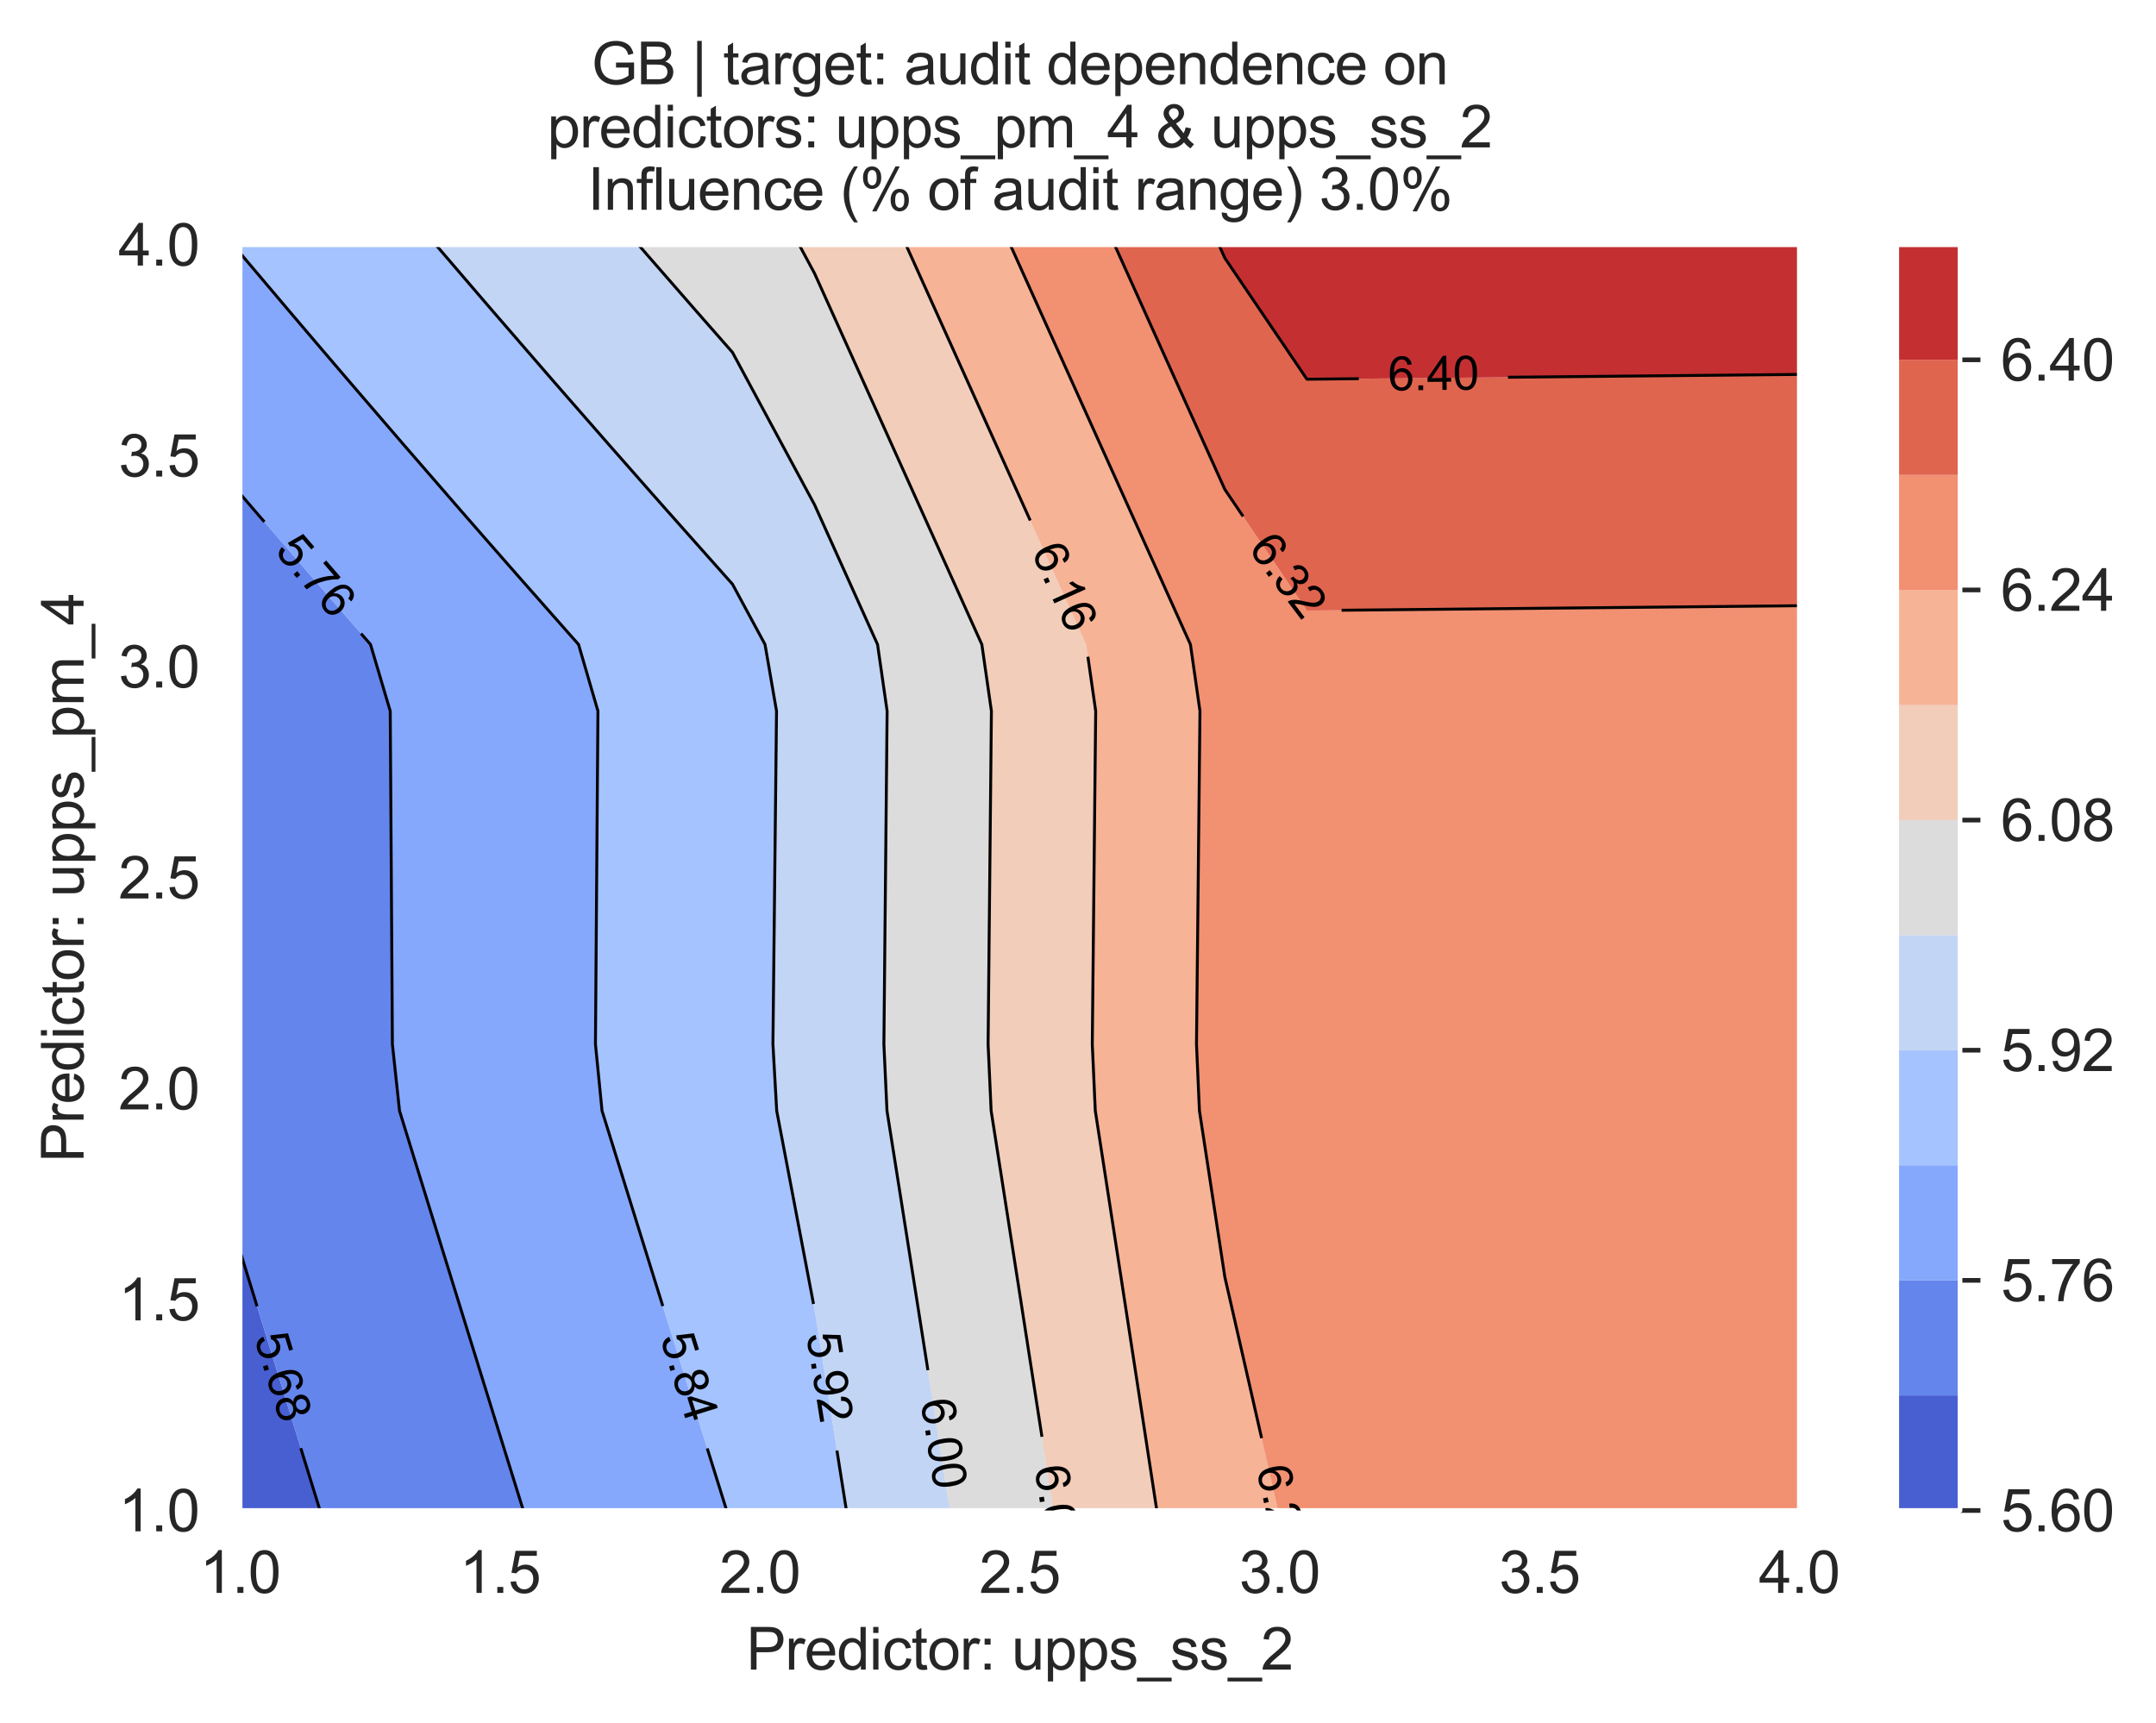 <?xml version="1.0" encoding="utf-8" standalone="no"?>
<!DOCTYPE svg PUBLIC "-//W3C//DTD SVG 1.1//EN"
  "http://www.w3.org/Graphics/SVG/1.1/DTD/svg11.dtd">
<svg xmlns:xlink="http://www.w3.org/1999/xlink" width="370.358pt" height="296.003pt" viewBox="0 0 370.358 296.003" xmlns="http://www.w3.org/2000/svg" version="1.1">
 <defs>
  <style type="text/css">*{stroke-linejoin: round; stroke-linecap: butt}</style>
 </defs>
 <g id="figure_1">
  <g id="patch_1">
   <path d="M 0 296.003 
L 370.358 296.003 
L 370.358 0 
L 0 0 
z
" style="fill: #ffffff"/>
  </g>
  <g id="axes_1">
   <g id="patch_2">
    <path d="M 41.245 259.483 
L 309.085 259.483 
L 309.085 42.043 
L 41.245 42.043 
z
" style="fill: #eaeaf2"/>
   </g>
   <g id="matplotlib.axis_1">
    <g id="xtick_1">
     <g id="line2d_1">
      <path d="M 41.245 259.483 
L 41.245 42.043 
" clip-path="url(#pdb16ff7e0a)" style="fill: none; stroke: #ffffff; stroke-width: 0.8; stroke-linecap: round"/>
     </g>
     <g id="text_1">
      <!-- 1.0 -->
      <g style="fill: #262626" transform="translate(34.295 273.641)scale(0.1 -0.1)">
       <defs>
        <path id="ArialMT-31" d="M 2384 0 
L 1822 0 
L 1822 3584 
Q 1619 3391 1289 3197 
Q 959 3003 697 2906 
L 697 3450 
Q 1169 3672 1522 3987 
Q 1875 4303 2022 4600 
L 2384 4600 
L 2384 0 
z
" transform="scale(0.016)"/>
        <path id="ArialMT-2e" d="M 581 0 
L 581 641 
L 1222 641 
L 1222 0 
L 581 0 
z
" transform="scale(0.016)"/>
        <path id="ArialMT-30" d="M 266 2259 
Q 266 3072 433 3567 
Q 600 4063 929 4331 
Q 1259 4600 1759 4600 
Q 2128 4600 2406 4451 
Q 2684 4303 2865 4023 
Q 3047 3744 3150 3342 
Q 3253 2941 3253 2259 
Q 3253 1453 3087 958 
Q 2922 463 2592 192 
Q 2263 -78 1759 -78 
Q 1097 -78 719 397 
Q 266 969 266 2259 
z
M 844 2259 
Q 844 1131 1108 757 
Q 1372 384 1759 384 
Q 2147 384 2411 759 
Q 2675 1134 2675 2259 
Q 2675 3391 2411 3762 
Q 2147 4134 1753 4134 
Q 1366 4134 1134 3806 
Q 844 3388 844 2259 
z
" transform="scale(0.016)"/>
       </defs>
       <use xlink:href="#ArialMT-31"/>
       <use xlink:href="#ArialMT-2e" x="55.615"/>
       <use xlink:href="#ArialMT-30" x="83.398"/>
      </g>
     </g>
    </g>
    <g id="xtick_2">
     <g id="line2d_2">
      <path d="M 85.885 259.483 
L 85.885 42.043 
" clip-path="url(#pdb16ff7e0a)" style="fill: none; stroke: #ffffff; stroke-width: 0.8; stroke-linecap: round"/>
     </g>
     <g id="text_2">
      <!-- 1.5 -->
      <g style="fill: #262626" transform="translate(78.935 273.641)scale(0.1 -0.1)">
       <defs>
        <path id="ArialMT-35" d="M 266 1200 
L 856 1250 
Q 922 819 1161 601 
Q 1400 384 1738 384 
Q 2144 384 2425 690 
Q 2706 997 2706 1503 
Q 2706 1984 2436 2262 
Q 2166 2541 1728 2541 
Q 1456 2541 1237 2417 
Q 1019 2294 894 2097 
L 366 2166 
L 809 4519 
L 3088 4519 
L 3088 3981 
L 1259 3981 
L 1013 2750 
Q 1425 3038 1878 3038 
Q 2478 3038 2890 2622 
Q 3303 2206 3303 1553 
Q 3303 931 2941 478 
Q 2500 -78 1738 -78 
Q 1113 -78 717 272 
Q 322 622 266 1200 
z
" transform="scale(0.016)"/>
       </defs>
       <use xlink:href="#ArialMT-31"/>
       <use xlink:href="#ArialMT-2e" x="55.615"/>
       <use xlink:href="#ArialMT-35" x="83.398"/>
      </g>
     </g>
    </g>
    <g id="xtick_3">
     <g id="line2d_3">
      <path d="M 130.525 259.483 
L 130.525 42.043 
" clip-path="url(#pdb16ff7e0a)" style="fill: none; stroke: #ffffff; stroke-width: 0.8; stroke-linecap: round"/>
     </g>
     <g id="text_3">
      <!-- 2.0 -->
      <g style="fill: #262626" transform="translate(123.575 273.641)scale(0.1 -0.1)">
       <defs>
        <path id="ArialMT-32" d="M 3222 541 
L 3222 0 
L 194 0 
Q 188 203 259 391 
Q 375 700 629 1000 
Q 884 1300 1366 1694 
Q 2113 2306 2375 2664 
Q 2638 3022 2638 3341 
Q 2638 3675 2398 3904 
Q 2159 4134 1775 4134 
Q 1369 4134 1125 3890 
Q 881 3647 878 3216 
L 300 3275 
Q 359 3922 746 4261 
Q 1134 4600 1788 4600 
Q 2447 4600 2831 4234 
Q 3216 3869 3216 3328 
Q 3216 3053 3103 2787 
Q 2991 2522 2730 2228 
Q 2469 1934 1863 1422 
Q 1356 997 1212 845 
Q 1069 694 975 541 
L 3222 541 
z
" transform="scale(0.016)"/>
       </defs>
       <use xlink:href="#ArialMT-32"/>
       <use xlink:href="#ArialMT-2e" x="55.615"/>
       <use xlink:href="#ArialMT-30" x="83.398"/>
      </g>
     </g>
    </g>
    <g id="xtick_4">
     <g id="line2d_4">
      <path d="M 175.165 259.483 
L 175.165 42.043 
" clip-path="url(#pdb16ff7e0a)" style="fill: none; stroke: #ffffff; stroke-width: 0.8; stroke-linecap: round"/>
     </g>
     <g id="text_4">
      <!-- 2.5 -->
      <g style="fill: #262626" transform="translate(168.215 273.641)scale(0.1 -0.1)">
       <use xlink:href="#ArialMT-32"/>
       <use xlink:href="#ArialMT-2e" x="55.615"/>
       <use xlink:href="#ArialMT-35" x="83.398"/>
      </g>
     </g>
    </g>
    <g id="xtick_5">
     <g id="line2d_5">
      <path d="M 219.805 259.483 
L 219.805 42.043 
" clip-path="url(#pdb16ff7e0a)" style="fill: none; stroke: #ffffff; stroke-width: 0.8; stroke-linecap: round"/>
     </g>
     <g id="text_5">
      <!-- 3.0 -->
      <g style="fill: #262626" transform="translate(212.855 273.641)scale(0.1 -0.1)">
       <defs>
        <path id="ArialMT-33" d="M 269 1209 
L 831 1284 
Q 928 806 1161 595 
Q 1394 384 1728 384 
Q 2125 384 2398 659 
Q 2672 934 2672 1341 
Q 2672 1728 2419 1979 
Q 2166 2231 1775 2231 
Q 1616 2231 1378 2169 
L 1441 2663 
Q 1497 2656 1531 2656 
Q 1891 2656 2178 2843 
Q 2466 3031 2466 3422 
Q 2466 3731 2256 3934 
Q 2047 4138 1716 4138 
Q 1388 4138 1169 3931 
Q 950 3725 888 3313 
L 325 3413 
Q 428 3978 793 4289 
Q 1159 4600 1703 4600 
Q 2078 4600 2393 4439 
Q 2709 4278 2876 4000 
Q 3044 3722 3044 3409 
Q 3044 3113 2884 2869 
Q 2725 2625 2413 2481 
Q 2819 2388 3044 2092 
Q 3269 1797 3269 1353 
Q 3269 753 2831 336 
Q 2394 -81 1725 -81 
Q 1122 -81 723 278 
Q 325 638 269 1209 
z
" transform="scale(0.016)"/>
       </defs>
       <use xlink:href="#ArialMT-33"/>
       <use xlink:href="#ArialMT-2e" x="55.615"/>
       <use xlink:href="#ArialMT-30" x="83.398"/>
      </g>
     </g>
    </g>
    <g id="xtick_6">
     <g id="line2d_6">
      <path d="M 264.445 259.483 
L 264.445 42.043 
" clip-path="url(#pdb16ff7e0a)" style="fill: none; stroke: #ffffff; stroke-width: 0.8; stroke-linecap: round"/>
     </g>
     <g id="text_6">
      <!-- 3.5 -->
      <g style="fill: #262626" transform="translate(257.495 273.641)scale(0.1 -0.1)">
       <use xlink:href="#ArialMT-33"/>
       <use xlink:href="#ArialMT-2e" x="55.615"/>
       <use xlink:href="#ArialMT-35" x="83.398"/>
      </g>
     </g>
    </g>
    <g id="xtick_7">
     <g id="line2d_7">
      <path d="M 309.085 259.483 
L 309.085 42.043 
" clip-path="url(#pdb16ff7e0a)" style="fill: none; stroke: #ffffff; stroke-width: 0.8; stroke-linecap: round"/>
     </g>
     <g id="text_7">
      <!-- 4.0 -->
      <g style="fill: #262626" transform="translate(302.135 273.641)scale(0.1 -0.1)">
       <defs>
        <path id="ArialMT-34" d="M 2069 0 
L 2069 1097 
L 81 1097 
L 81 1613 
L 2172 4581 
L 2631 4581 
L 2631 1613 
L 3250 1613 
L 3250 1097 
L 2631 1097 
L 2631 0 
L 2069 0 
z
M 2069 1613 
L 2069 3678 
L 634 1613 
L 2069 1613 
z
" transform="scale(0.016)"/>
       </defs>
       <use xlink:href="#ArialMT-34"/>
       <use xlink:href="#ArialMT-2e" x="55.615"/>
       <use xlink:href="#ArialMT-30" x="83.398"/>
      </g>
     </g>
    </g>
    <g id="text_8">
     <!-- Predictor: upps_ss_2 -->
     <g style="fill: #262626" transform="translate(128.198 286.816)scale(0.1 -0.1)">
      <defs>
       <path id="ArialMT-50" d="M 494 0 
L 494 4581 
L 2222 4581 
Q 2678 4581 2919 4538 
Q 3256 4481 3484 4323 
Q 3713 4166 3852 3881 
Q 3991 3597 3991 3256 
Q 3991 2672 3619 2267 
Q 3247 1863 2275 1863 
L 1100 1863 
L 1100 0 
L 494 0 
z
M 1100 2403 
L 2284 2403 
Q 2872 2403 3119 2622 
Q 3366 2841 3366 3238 
Q 3366 3525 3220 3729 
Q 3075 3934 2838 4000 
Q 2684 4041 2272 4041 
L 1100 4041 
L 1100 2403 
z
" transform="scale(0.016)"/>
       <path id="ArialMT-72" d="M 416 0 
L 416 3319 
L 922 3319 
L 922 2816 
Q 1116 3169 1280 3281 
Q 1444 3394 1641 3394 
Q 1925 3394 2219 3213 
L 2025 2691 
Q 1819 2813 1613 2813 
Q 1428 2813 1281 2702 
Q 1134 2591 1072 2394 
Q 978 2094 978 1738 
L 978 0 
L 416 0 
z
" transform="scale(0.016)"/>
       <path id="ArialMT-65" d="M 2694 1069 
L 3275 997 
Q 3138 488 2766 206 
Q 2394 -75 1816 -75 
Q 1088 -75 661 373 
Q 234 822 234 1631 
Q 234 2469 665 2931 
Q 1097 3394 1784 3394 
Q 2450 3394 2872 2941 
Q 3294 2488 3294 1666 
Q 3294 1616 3291 1516 
L 816 1516 
Q 847 969 1125 678 
Q 1403 388 1819 388 
Q 2128 388 2347 550 
Q 2566 713 2694 1069 
z
M 847 1978 
L 2700 1978 
Q 2663 2397 2488 2606 
Q 2219 2931 1791 2931 
Q 1403 2931 1139 2672 
Q 875 2413 847 1978 
z
" transform="scale(0.016)"/>
       <path id="ArialMT-64" d="M 2575 0 
L 2575 419 
Q 2259 -75 1647 -75 
Q 1250 -75 917 144 
Q 584 363 401 755 
Q 219 1147 219 1656 
Q 219 2153 384 2558 
Q 550 2963 881 3178 
Q 1213 3394 1622 3394 
Q 1922 3394 2156 3267 
Q 2391 3141 2538 2938 
L 2538 4581 
L 3097 4581 
L 3097 0 
L 2575 0 
z
M 797 1656 
Q 797 1019 1065 703 
Q 1334 388 1700 388 
Q 2069 388 2326 689 
Q 2584 991 2584 1609 
Q 2584 2291 2321 2609 
Q 2059 2928 1675 2928 
Q 1300 2928 1048 2622 
Q 797 2316 797 1656 
z
" transform="scale(0.016)"/>
       <path id="ArialMT-69" d="M 425 3934 
L 425 4581 
L 988 4581 
L 988 3934 
L 425 3934 
z
M 425 0 
L 425 3319 
L 988 3319 
L 988 0 
L 425 0 
z
" transform="scale(0.016)"/>
       <path id="ArialMT-63" d="M 2588 1216 
L 3141 1144 
Q 3050 572 2676 248 
Q 2303 -75 1759 -75 
Q 1078 -75 664 370 
Q 250 816 250 1647 
Q 250 2184 428 2587 
Q 606 2991 970 3192 
Q 1334 3394 1763 3394 
Q 2303 3394 2647 3120 
Q 2991 2847 3088 2344 
L 2541 2259 
Q 2463 2594 2264 2762 
Q 2066 2931 1784 2931 
Q 1359 2931 1093 2626 
Q 828 2322 828 1663 
Q 828 994 1084 691 
Q 1341 388 1753 388 
Q 2084 388 2306 591 
Q 2528 794 2588 1216 
z
" transform="scale(0.016)"/>
       <path id="ArialMT-74" d="M 1650 503 
L 1731 6 
Q 1494 -44 1306 -44 
Q 1000 -44 831 53 
Q 663 150 594 308 
Q 525 466 525 972 
L 525 2881 
L 113 2881 
L 113 3319 
L 525 3319 
L 525 4141 
L 1084 4478 
L 1084 3319 
L 1650 3319 
L 1650 2881 
L 1084 2881 
L 1084 941 
Q 1084 700 1114 631 
Q 1144 563 1211 522 
Q 1278 481 1403 481 
Q 1497 481 1650 503 
z
" transform="scale(0.016)"/>
       <path id="ArialMT-6f" d="M 213 1659 
Q 213 2581 725 3025 
Q 1153 3394 1769 3394 
Q 2453 3394 2887 2945 
Q 3322 2497 3322 1706 
Q 3322 1066 3130 698 
Q 2938 331 2570 128 
Q 2203 -75 1769 -75 
Q 1072 -75 642 372 
Q 213 819 213 1659 
z
M 791 1659 
Q 791 1022 1069 705 
Q 1347 388 1769 388 
Q 2188 388 2466 706 
Q 2744 1025 2744 1678 
Q 2744 2294 2464 2611 
Q 2184 2928 1769 2928 
Q 1347 2928 1069 2612 
Q 791 2297 791 1659 
z
" transform="scale(0.016)"/>
       <path id="ArialMT-3a" d="M 578 2678 
L 578 3319 
L 1219 3319 
L 1219 2678 
L 578 2678 
z
M 578 0 
L 578 641 
L 1219 641 
L 1219 0 
L 578 0 
z
" transform="scale(0.016)"/>
       <path id="ArialMT-20" transform="scale(0.016)"/>
       <path id="ArialMT-75" d="M 2597 0 
L 2597 488 
Q 2209 -75 1544 -75 
Q 1250 -75 995 37 
Q 741 150 617 320 
Q 494 491 444 738 
Q 409 903 409 1263 
L 409 3319 
L 972 3319 
L 972 1478 
Q 972 1038 1006 884 
Q 1059 663 1231 536 
Q 1403 409 1656 409 
Q 1909 409 2131 539 
Q 2353 669 2445 892 
Q 2538 1116 2538 1541 
L 2538 3319 
L 3100 3319 
L 3100 0 
L 2597 0 
z
" transform="scale(0.016)"/>
       <path id="ArialMT-70" d="M 422 -1272 
L 422 3319 
L 934 3319 
L 934 2888 
Q 1116 3141 1344 3267 
Q 1572 3394 1897 3394 
Q 2322 3394 2647 3175 
Q 2972 2956 3137 2557 
Q 3303 2159 3303 1684 
Q 3303 1175 3120 767 
Q 2938 359 2589 142 
Q 2241 -75 1856 -75 
Q 1575 -75 1351 44 
Q 1128 163 984 344 
L 984 -1272 
L 422 -1272 
z
M 931 1641 
Q 931 1000 1190 694 
Q 1450 388 1819 388 
Q 2194 388 2461 705 
Q 2728 1022 2728 1688 
Q 2728 2322 2467 2637 
Q 2206 2953 1844 2953 
Q 1484 2953 1207 2617 
Q 931 2281 931 1641 
z
" transform="scale(0.016)"/>
       <path id="ArialMT-73" d="M 197 991 
L 753 1078 
Q 800 744 1014 566 
Q 1228 388 1613 388 
Q 2000 388 2187 545 
Q 2375 703 2375 916 
Q 2375 1106 2209 1216 
Q 2094 1291 1634 1406 
Q 1016 1563 777 1677 
Q 538 1791 414 1992 
Q 291 2194 291 2438 
Q 291 2659 392 2848 
Q 494 3038 669 3163 
Q 800 3259 1026 3326 
Q 1253 3394 1513 3394 
Q 1903 3394 2198 3281 
Q 2494 3169 2634 2976 
Q 2775 2784 2828 2463 
L 2278 2388 
Q 2241 2644 2061 2787 
Q 1881 2931 1553 2931 
Q 1166 2931 1000 2803 
Q 834 2675 834 2503 
Q 834 2394 903 2306 
Q 972 2216 1119 2156 
Q 1203 2125 1616 2013 
Q 2213 1853 2448 1751 
Q 2684 1650 2818 1456 
Q 2953 1263 2953 975 
Q 2953 694 2789 445 
Q 2625 197 2315 61 
Q 2006 -75 1616 -75 
Q 969 -75 630 194 
Q 291 463 197 991 
z
" transform="scale(0.016)"/>
       <path id="ArialMT-5f" d="M -97 -1272 
L -97 -866 
L 3631 -866 
L 3631 -1272 
L -97 -1272 
z
" transform="scale(0.016)"/>
      </defs>
      <use xlink:href="#ArialMT-50"/>
      <use xlink:href="#ArialMT-72" x="66.699"/>
      <use xlink:href="#ArialMT-65" x="100"/>
      <use xlink:href="#ArialMT-64" x="155.615"/>
      <use xlink:href="#ArialMT-69" x="211.23"/>
      <use xlink:href="#ArialMT-63" x="233.447"/>
      <use xlink:href="#ArialMT-74" x="283.447"/>
      <use xlink:href="#ArialMT-6f" x="311.23"/>
      <use xlink:href="#ArialMT-72" x="366.846"/>
      <use xlink:href="#ArialMT-3a" x="400.146"/>
      <use xlink:href="#ArialMT-20" x="427.93"/>
      <use xlink:href="#ArialMT-75" x="455.713"/>
      <use xlink:href="#ArialMT-70" x="511.328"/>
      <use xlink:href="#ArialMT-70" x="566.943"/>
      <use xlink:href="#ArialMT-73" x="622.559"/>
      <use xlink:href="#ArialMT-5f" x="672.559"/>
      <use xlink:href="#ArialMT-73" x="728.174"/>
      <use xlink:href="#ArialMT-73" x="778.174"/>
      <use xlink:href="#ArialMT-5f" x="828.174"/>
      <use xlink:href="#ArialMT-32" x="883.789"/>
     </g>
    </g>
   </g>
   <g id="matplotlib.axis_2">
    <g id="ytick_1">
     <g id="line2d_8">
      <path d="M 41.245 259.483 
L 309.085 259.483 
" clip-path="url(#pdb16ff7e0a)" style="fill: none; stroke: #ffffff; stroke-width: 0.8; stroke-linecap: round"/>
     </g>
     <g id="text_9">
      <!-- 1.0 -->
      <g style="fill: #262626" transform="translate(20.345 263.062)scale(0.1 -0.1)">
       <use xlink:href="#ArialMT-31"/>
       <use xlink:href="#ArialMT-2e" x="55.615"/>
       <use xlink:href="#ArialMT-30" x="83.398"/>
      </g>
     </g>
    </g>
    <g id="ytick_2">
     <g id="line2d_9">
      <path d="M 41.245 223.243 
L 309.085 223.243 
" clip-path="url(#pdb16ff7e0a)" style="fill: none; stroke: #ffffff; stroke-width: 0.8; stroke-linecap: round"/>
     </g>
     <g id="text_10">
      <!-- 1.5 -->
      <g style="fill: #262626" transform="translate(20.345 226.822)scale(0.1 -0.1)">
       <use xlink:href="#ArialMT-31"/>
       <use xlink:href="#ArialMT-2e" x="55.615"/>
       <use xlink:href="#ArialMT-35" x="83.398"/>
      </g>
     </g>
    </g>
    <g id="ytick_3">
     <g id="line2d_10">
      <path d="M 41.245 187.003 
L 309.085 187.003 
" clip-path="url(#pdb16ff7e0a)" style="fill: none; stroke: #ffffff; stroke-width: 0.8; stroke-linecap: round"/>
     </g>
     <g id="text_11">
      <!-- 2.0 -->
      <g style="fill: #262626" transform="translate(20.345 190.582)scale(0.1 -0.1)">
       <use xlink:href="#ArialMT-32"/>
       <use xlink:href="#ArialMT-2e" x="55.615"/>
       <use xlink:href="#ArialMT-30" x="83.398"/>
      </g>
     </g>
    </g>
    <g id="ytick_4">
     <g id="line2d_11">
      <path d="M 41.245 150.763 
L 309.085 150.763 
" clip-path="url(#pdb16ff7e0a)" style="fill: none; stroke: #ffffff; stroke-width: 0.8; stroke-linecap: round"/>
     </g>
     <g id="text_12">
      <!-- 2.5 -->
      <g style="fill: #262626" transform="translate(20.345 154.342)scale(0.1 -0.1)">
       <use xlink:href="#ArialMT-32"/>
       <use xlink:href="#ArialMT-2e" x="55.615"/>
       <use xlink:href="#ArialMT-35" x="83.398"/>
      </g>
     </g>
    </g>
    <g id="ytick_5">
     <g id="line2d_12">
      <path d="M 41.245 114.523 
L 309.085 114.523 
" clip-path="url(#pdb16ff7e0a)" style="fill: none; stroke: #ffffff; stroke-width: 0.8; stroke-linecap: round"/>
     </g>
     <g id="text_13">
      <!-- 3.0 -->
      <g style="fill: #262626" transform="translate(20.345 118.102)scale(0.1 -0.1)">
       <use xlink:href="#ArialMT-33"/>
       <use xlink:href="#ArialMT-2e" x="55.615"/>
       <use xlink:href="#ArialMT-30" x="83.398"/>
      </g>
     </g>
    </g>
    <g id="ytick_6">
     <g id="line2d_13">
      <path d="M 41.245 78.283 
L 309.085 78.283 
" clip-path="url(#pdb16ff7e0a)" style="fill: none; stroke: #ffffff; stroke-width: 0.8; stroke-linecap: round"/>
     </g>
     <g id="text_14">
      <!-- 3.5 -->
      <g style="fill: #262626" transform="translate(20.345 81.862)scale(0.1 -0.1)">
       <use xlink:href="#ArialMT-33"/>
       <use xlink:href="#ArialMT-2e" x="55.615"/>
       <use xlink:href="#ArialMT-35" x="83.398"/>
      </g>
     </g>
    </g>
    <g id="ytick_7">
     <g id="line2d_14">
      <path d="M 41.245 42.043 
L 309.085 42.043 
" clip-path="url(#pdb16ff7e0a)" style="fill: none; stroke: #ffffff; stroke-width: 0.8; stroke-linecap: round"/>
     </g>
     <g id="text_15">
      <!-- 4.0 -->
      <g style="fill: #262626" transform="translate(20.345 45.622)scale(0.1 -0.1)">
       <use xlink:href="#ArialMT-34"/>
       <use xlink:href="#ArialMT-2e" x="55.615"/>
       <use xlink:href="#ArialMT-30" x="83.398"/>
      </g>
     </g>
    </g>
    <g id="text_16">
     <!-- Predictor: upps_pm_4 -->
     <g style="fill: #262626" transform="translate(14.358 199.676)rotate(-90)scale(0.1 -0.1)">
      <defs>
       <path id="ArialMT-6d" d="M 422 0 
L 422 3319 
L 925 3319 
L 925 2853 
Q 1081 3097 1340 3245 
Q 1600 3394 1931 3394 
Q 2300 3394 2536 3241 
Q 2772 3088 2869 2813 
Q 3263 3394 3894 3394 
Q 4388 3394 4653 3120 
Q 4919 2847 4919 2278 
L 4919 0 
L 4359 0 
L 4359 2091 
Q 4359 2428 4304 2576 
Q 4250 2725 4106 2815 
Q 3963 2906 3769 2906 
Q 3419 2906 3187 2673 
Q 2956 2441 2956 1928 
L 2956 0 
L 2394 0 
L 2394 2156 
Q 2394 2531 2256 2718 
Q 2119 2906 1806 2906 
Q 1569 2906 1367 2781 
Q 1166 2656 1075 2415 
Q 984 2175 984 1722 
L 984 0 
L 422 0 
z
" transform="scale(0.016)"/>
      </defs>
      <use xlink:href="#ArialMT-50"/>
      <use xlink:href="#ArialMT-72" x="66.699"/>
      <use xlink:href="#ArialMT-65" x="100"/>
      <use xlink:href="#ArialMT-64" x="155.615"/>
      <use xlink:href="#ArialMT-69" x="211.23"/>
      <use xlink:href="#ArialMT-63" x="233.447"/>
      <use xlink:href="#ArialMT-74" x="283.447"/>
      <use xlink:href="#ArialMT-6f" x="311.23"/>
      <use xlink:href="#ArialMT-72" x="366.846"/>
      <use xlink:href="#ArialMT-3a" x="400.146"/>
      <use xlink:href="#ArialMT-20" x="427.93"/>
      <use xlink:href="#ArialMT-75" x="455.713"/>
      <use xlink:href="#ArialMT-70" x="511.328"/>
      <use xlink:href="#ArialMT-70" x="566.943"/>
      <use xlink:href="#ArialMT-73" x="622.559"/>
      <use xlink:href="#ArialMT-5f" x="672.559"/>
      <use xlink:href="#ArialMT-70" x="728.174"/>
      <use xlink:href="#ArialMT-6d" x="783.789"/>
      <use xlink:href="#ArialMT-5f" x="867.09"/>
      <use xlink:href="#ArialMT-34" x="922.705"/>
     </g>
    </g>
   </g>
   <g id="PathCollection_1">
    <path d="M 51.44 248.039 
L 47.911 236.595 
L 44.387 225.15 
L 41.245 214.934 
L 41.245 225.15 
L 41.245 236.595 
L 41.245 248.039 
L 41.245 259.483 
L 54.973 259.483 
z
" clip-path="url(#pdb16ff7e0a)" style="fill: #485fd1"/>
   </g>
   <g id="PathCollection_2">
    <path d="M 55.342 259.483 
L 69.439 259.483 
L 83.536 259.483 
L 89.9 259.483 
L 86.343 248.039 
L 83.536 238.995 
L 82.791 236.595 
L 79.244 225.15 
L 75.701 213.706 
L 72.163 202.262 
L 69.439 193.439 
L 68.63 190.818 
L 67.405 179.374 
L 67.332 167.929 
L 67.259 156.485 
L 67.184 145.041 
L 67.109 133.597 
L 67.034 122.153 
L 63.646 110.708 
L 55.342 101.165 
L 53.696 99.264 
L 43.833 87.82 
L 41.245 84.8 
L 41.245 87.82 
L 41.245 99.264 
L 41.245 110.708 
L 41.245 122.153 
L 41.245 133.597 
L 41.245 145.041 
L 41.245 156.485 
L 41.245 167.929 
L 41.245 179.374 
L 41.245 190.818 
L 41.245 202.262 
L 41.245 213.706 
L 41.245 214.934 
L 44.387 225.15 
L 47.911 236.595 
L 51.44 248.039 
L 54.973 259.483 
z
" clip-path="url(#pdb16ff7e0a)" style="fill: #6485ec"/>
   </g>
   <g id="PathCollection_3">
    <path d="M 97.633 259.483 
L 111.73 259.483 
L 124.827 259.483 
L 121.247 248.039 
L 117.671 236.595 
L 114.101 225.15 
L 111.73 217.543 
L 110.535 213.706 
L 106.973 202.262 
L 103.417 190.818 
L 102.288 179.374 
L 102.372 167.929 
L 102.457 156.485 
L 102.542 145.041 
L 102.628 133.597 
L 102.715 122.153 
L 99.384 110.708 
L 97.633 108.733 
L 89.275 99.264 
L 83.536 92.721 
L 79.256 87.82 
L 69.439 76.509 
L 69.324 76.376 
L 59.479 64.932 
L 55.342 60.092 
L 49.72 53.487 
L 41.245 43.468 
L 41.245 53.487 
L 41.245 64.932 
L 41.245 76.376 
L 41.245 84.8 
L 43.833 87.82 
L 53.696 99.264 
L 55.342 101.165 
L 63.646 110.708 
L 67.034 122.153 
L 67.109 133.597 
L 67.184 145.041 
L 67.259 156.485 
L 67.332 167.929 
L 67.405 179.374 
L 68.63 190.818 
L 69.439 193.439 
L 72.163 202.262 
L 75.701 213.706 
L 79.244 225.15 
L 82.791 236.595 
L 83.536 238.995 
L 86.343 248.039 
L 89.9 259.483 
z
" clip-path="url(#pdb16ff7e0a)" style="fill: #85a8fc"/>
   </g>
   <g id="PathCollection_4">
    <path d="M 125.826 259.483 
L 139.923 259.483 
L 145.399 259.483 
L 143.588 248.039 
L 141.774 236.595 
L 139.955 225.15 
L 139.923 224.952 
L 137.784 213.706 
L 135.605 202.262 
L 133.422 190.818 
L 132.775 179.374 
L 132.898 167.929 
L 133.022 156.485 
L 133.145 145.041 
L 133.269 133.597 
L 133.393 122.153 
L 131.415 110.708 
L 125.826 100.351 
L 124.855 99.264 
L 114.678 87.82 
L 111.73 84.485 
L 104.591 76.376 
L 97.633 68.422 
L 94.592 64.932 
L 84.68 53.487 
L 83.536 52.16 
L 74.854 42.043 
L 69.439 42.043 
L 55.342 42.043 
L 41.245 42.043 
L 41.245 43.468 
L 49.72 53.487 
L 55.342 60.092 
L 59.479 64.932 
L 69.324 76.376 
L 69.439 76.509 
L 79.256 87.82 
L 83.536 92.721 
L 89.275 99.264 
L 97.633 108.733 
L 99.384 110.708 
L 102.715 122.153 
L 102.628 133.597 
L 102.542 145.041 
L 102.457 156.485 
L 102.372 167.929 
L 102.288 179.374 
L 103.417 190.818 
L 106.973 202.262 
L 110.535 213.706 
L 111.73 217.543 
L 114.101 225.15 
L 117.671 236.595 
L 121.247 248.039 
L 124.827 259.483 
z
" clip-path="url(#pdb16ff7e0a)" style="fill: #a5c3fe"/>
   </g>
   <g id="PathCollection_5">
    <path d="M 154.02 259.483 
L 163.173 259.483 
L 161.382 248.039 
L 159.586 236.595 
L 157.787 225.15 
L 155.984 213.706 
L 154.177 202.262 
L 154.02 201.271 
L 152.366 190.818 
L 151.835 179.374 
L 151.946 167.929 
L 152.057 156.485 
L 152.168 145.041 
L 152.279 133.597 
L 152.391 122.153 
L 150.745 110.708 
L 145.586 99.264 
L 140.426 87.82 
L 139.923 86.704 
L 134.353 76.376 
L 128.192 64.932 
L 125.826 60.533 
L 119.64 53.487 
L 111.73 44.422 
L 109.663 42.043 
L 97.633 42.043 
L 83.536 42.043 
L 74.854 42.043 
L 83.536 52.16 
L 84.68 53.487 
L 94.592 64.932 
L 97.633 68.422 
L 104.591 76.376 
L 111.73 84.485 
L 114.678 87.82 
L 124.855 99.264 
L 125.826 100.351 
L 131.415 110.708 
L 133.393 122.153 
L 133.269 133.597 
L 133.145 145.041 
L 133.022 156.485 
L 132.898 167.929 
L 132.775 179.374 
L 133.422 190.818 
L 135.605 202.262 
L 137.784 213.706 
L 139.923 224.952 
L 139.955 225.15 
L 141.774 236.595 
L 143.588 248.039 
L 145.399 259.483 
z
" clip-path="url(#pdb16ff7e0a)" style="fill: #c3d5f4"/>
   </g>
   <g id="PathCollection_6">
    <path d="M 168.117 259.483 
L 180.946 259.483 
L 179.175 248.039 
L 177.399 236.595 
L 175.619 225.15 
L 173.836 213.706 
L 172.048 202.262 
L 170.257 190.818 
L 169.735 179.374 
L 169.848 167.929 
L 169.962 156.485 
L 170.076 145.041 
L 170.19 133.597 
L 170.304 122.153 
L 168.66 110.708 
L 168.117 109.503 
L 163.501 99.264 
L 158.342 87.82 
L 154.02 78.233 
L 153.183 76.376 
L 148.023 64.932 
L 142.864 53.487 
L 139.923 46.966 
L 137.275 42.043 
L 125.826 42.043 
L 111.73 42.043 
L 109.663 42.043 
L 111.73 44.422 
L 119.64 53.487 
L 125.826 60.533 
L 128.192 64.932 
L 134.353 76.376 
L 139.923 86.704 
L 140.426 87.82 
L 145.586 99.264 
L 150.745 110.708 
L 152.391 122.153 
L 152.279 133.597 
L 152.168 145.041 
L 152.057 156.485 
L 151.946 167.929 
L 151.835 179.374 
L 152.366 190.818 
L 154.02 201.271 
L 154.177 202.262 
L 155.984 213.706 
L 157.787 225.15 
L 159.586 236.595 
L 161.382 248.039 
L 163.173 259.483 
z
" clip-path="url(#pdb16ff7e0a)" style="fill: #dddcdc"/>
   </g>
   <g id="PathCollection_7">
    <path d="M 182.214 259.483 
L 196.311 259.483 
L 198.72 259.483 
L 196.968 248.039 
L 196.311 243.754 
L 195.211 236.595 
L 193.451 225.15 
L 191.688 213.706 
L 189.92 202.262 
L 188.148 190.818 
L 187.634 179.374 
L 187.751 167.929 
L 187.867 156.485 
L 187.984 145.041 
L 188.101 133.597 
L 188.218 122.153 
L 186.576 110.708 
L 182.214 101.031 
L 181.417 99.264 
L 176.258 87.82 
L 171.099 76.376 
L 168.117 69.761 
L 165.94 64.932 
L 160.78 53.487 
L 155.621 42.043 
L 154.02 42.043 
L 139.923 42.043 
L 137.275 42.043 
L 139.923 46.966 
L 142.864 53.487 
L 148.023 64.932 
L 153.183 76.376 
L 154.02 78.233 
L 158.342 87.82 
L 163.501 99.264 
L 168.117 109.503 
L 168.66 110.708 
L 170.304 122.153 
L 170.19 133.597 
L 170.076 145.041 
L 169.962 156.485 
L 169.848 167.929 
L 169.735 179.374 
L 170.257 190.818 
L 172.048 202.262 
L 173.836 213.706 
L 175.619 225.15 
L 177.399 236.595 
L 179.175 248.039 
L 180.946 259.483 
z
" clip-path="url(#pdb16ff7e0a)" style="fill: #f1cdba"/>
   </g>
   <g id="PathCollection_8">
    <path d="M 210.407 259.483 
L 219.548 259.483 
L 216.947 248.039 
L 214.339 236.595 
L 211.724 225.15 
L 210.407 219.399 
L 209.539 213.706 
L 207.791 202.262 
L 206.039 190.818 
L 205.534 179.374 
L 205.653 167.929 
L 205.773 156.485 
L 205.892 145.041 
L 206.012 133.597 
L 206.131 122.153 
L 204.491 110.708 
L 199.333 99.264 
L 196.311 92.559 
L 194.174 87.82 
L 189.015 76.376 
L 183.856 64.932 
L 182.214 61.288 
L 178.697 53.487 
L 173.538 42.043 
L 168.117 42.043 
L 155.621 42.043 
L 160.78 53.487 
L 165.94 64.932 
L 168.117 69.761 
L 171.099 76.376 
L 176.258 87.82 
L 181.417 99.264 
L 182.214 101.031 
L 186.576 110.708 
L 188.218 122.153 
L 188.101 133.597 
L 187.984 145.041 
L 187.867 156.485 
L 187.751 167.929 
L 187.634 179.374 
L 188.148 190.818 
L 189.92 202.262 
L 191.688 213.706 
L 193.451 225.15 
L 195.211 236.595 
L 196.311 243.754 
L 196.968 248.039 
L 198.72 259.483 
z
" clip-path="url(#pdb16ff7e0a)" style="fill: #f7b396"/>
   </g>
   <g id="PathCollection_9">
    <path d="M 224.504 259.483 
L 238.601 259.483 
L 252.698 259.483 
L 266.795 259.483 
L 280.892 259.483 
L 294.988 259.483 
L 309.085 259.483 
L 309.085 248.039 
L 309.085 236.595 
L 309.085 225.15 
L 309.085 213.706 
L 309.085 202.262 
L 309.085 190.818 
L 309.085 179.374 
L 309.085 167.929 
L 309.085 156.485 
L 309.085 145.041 
L 309.085 133.597 
L 309.085 122.153 
L 309.085 110.708 
L 309.085 104.056 
L 294.988 104.195 
L 280.892 104.334 
L 266.795 104.473 
L 252.698 104.612 
L 238.601 104.751 
L 224.504 104.89 
L 220.692 99.264 
L 212.937 87.82 
L 210.407 84.087 
L 206.932 76.376 
L 201.773 64.932 
L 196.614 53.487 
L 196.311 52.814 
L 191.455 42.043 
L 182.214 42.043 
L 173.538 42.043 
L 178.697 53.487 
L 182.214 61.288 
L 183.856 64.932 
L 189.015 76.376 
L 194.174 87.82 
L 196.311 92.559 
L 199.333 99.264 
L 204.491 110.708 
L 206.131 122.153 
L 206.012 133.597 
L 205.892 145.041 
L 205.773 156.485 
L 205.653 167.929 
L 205.534 179.374 
L 206.039 190.818 
L 207.791 202.262 
L 209.539 213.706 
L 210.407 219.399 
L 211.724 225.15 
L 214.339 236.595 
L 216.947 248.039 
L 219.548 259.483 
z
" clip-path="url(#pdb16ff7e0a)" style="fill: #f29072"/>
   </g>
   <g id="PathCollection_10">
    <path d="M 224.504 104.89 
L 238.601 104.751 
L 252.698 104.612 
L 266.795 104.473 
L 280.892 104.334 
L 294.988 104.195 
L 309.085 104.056 
L 309.085 99.264 
L 309.085 87.82 
L 309.085 76.376 
L 309.085 64.932 
L 309.085 64.321 
L 294.988 64.458 
L 280.892 64.595 
L 266.795 64.732 
L 252.698 64.869 
L 246.229 64.932 
L 238.601 65.006 
L 224.504 65.143 
L 224.361 64.932 
L 216.606 53.487 
L 210.407 44.34 
L 209.372 42.043 
L 196.311 42.043 
L 191.455 42.043 
L 196.311 52.814 
L 196.614 53.487 
L 201.773 64.932 
L 206.932 76.376 
L 210.407 84.087 
L 212.937 87.82 
L 220.692 99.264 
z
" clip-path="url(#pdb16ff7e0a)" style="fill: #e0654f"/>
   </g>
   <g id="PathCollection_11">
    <path d="M 224.504 65.143 
L 238.601 65.006 
L 246.229 64.932 
L 252.698 64.869 
L 266.795 64.732 
L 280.892 64.595 
L 294.988 64.458 
L 309.085 64.321 
L 309.085 53.487 
L 309.085 42.043 
L 294.988 42.043 
L 280.892 42.043 
L 266.795 42.043 
L 252.698 42.043 
L 238.601 42.043 
L 224.504 42.043 
L 210.407 42.043 
L 209.372 42.043 
L 210.407 44.34 
L 216.606 53.487 
L 224.361 64.932 
z
" clip-path="url(#pdb16ff7e0a)" style="fill: #c43032"/>
   </g>
   <g id="PathCollection_12"/>
   <g id="PathCollection_13">
    <path d="M 41.245 214.934 
L 44.159 224.409 
" clip-path="url(#pdb16ff7e0a)" style="fill: none; stroke: #000000; stroke-width: 0.5"/>
    <path d="M 51.668 248.779 
L 54.973 259.483 
" clip-path="url(#pdb16ff7e0a)" style="fill: none; stroke: #000000; stroke-width: 0.5"/>
   </g>
   <g id="PathCollection_14">
    <path d="M 41.245 84.8 
L 43.833 87.82 
L 45.413 89.653 
" clip-path="url(#pdb16ff7e0a)" style="fill: none; stroke: #000000; stroke-width: 0.5"/>
    <path d="M 62.02 108.839 
L 63.646 110.708 
L 67.034 122.153 
L 67.109 133.597 
L 67.184 145.041 
L 67.259 156.485 
L 67.332 167.929 
L 67.405 179.374 
L 68.63 190.818 
L 69.439 193.439 
L 72.163 202.262 
L 75.701 213.706 
L 79.244 225.15 
L 82.791 236.595 
L 83.536 238.995 
L 86.343 248.039 
L 89.9 259.483 
" clip-path="url(#pdb16ff7e0a)" style="fill: none; stroke: #000000; stroke-width: 0.5"/>
   </g>
   <g id="PathCollection_15">
    <path d="M 41.245 43.468 
L 49.72 53.487 
L 55.342 60.092 
L 59.479 64.932 
L 69.324 76.376 
L 69.439 76.509 
L 79.256 87.82 
L 83.536 92.721 
L 89.275 99.264 
L 97.633 108.733 
L 99.384 110.708 
L 102.715 122.153 
L 102.628 133.597 
L 102.542 145.041 
L 102.457 156.485 
L 102.372 167.929 
L 102.288 179.374 
L 103.417 190.818 
L 106.973 202.262 
L 110.535 213.706 
L 111.73 217.543 
L 113.855 224.364 
" clip-path="url(#pdb16ff7e0a)" style="fill: none; stroke: #000000; stroke-width: 0.5"/>
    <path d="M 121.493 248.824 
L 124.827 259.483 
" clip-path="url(#pdb16ff7e0a)" style="fill: none; stroke: #000000; stroke-width: 0.5"/>
   </g>
   <g id="PathCollection_16">
    <path d="M 74.854 42.043 
L 83.536 52.16 
L 84.68 53.487 
L 94.592 64.932 
L 97.633 68.422 
L 104.591 76.376 
L 111.73 84.485 
L 114.678 87.82 
L 124.855 99.264 
L 125.826 100.351 
L 131.415 110.708 
L 133.393 122.153 
L 133.269 133.597 
L 133.145 145.041 
L 133.022 156.485 
L 132.898 167.929 
L 132.775 179.374 
L 133.422 190.818 
L 135.605 202.262 
L 137.784 213.706 
L 139.744 224.008 
" clip-path="url(#pdb16ff7e0a)" style="fill: none; stroke: #000000; stroke-width: 0.5"/>
    <path d="M 143.77 249.187 
L 145.399 259.483 
" clip-path="url(#pdb16ff7e0a)" style="fill: none; stroke: #000000; stroke-width: 0.5"/>
   </g>
   <g id="PathCollection_17">
    <path d="M 109.663 42.043 
L 111.73 44.422 
L 119.64 53.487 
L 125.826 60.533 
L 128.192 64.932 
L 134.353 76.376 
L 139.923 86.704 
L 140.426 87.82 
L 145.586 99.264 
L 150.745 110.708 
L 152.391 122.153 
L 152.279 133.597 
L 152.168 145.041 
L 152.057 156.485 
L 151.946 167.929 
L 151.835 179.374 
L 152.366 190.818 
L 154.02 201.271 
L 154.177 202.262 
L 155.984 213.706 
L 157.787 225.15 
L 159.395 235.381 
" clip-path="url(#pdb16ff7e0a)" style="fill: none; stroke: #000000; stroke-width: 0.5"/>
   </g>
   <g id="PathCollection_18">
    <path d="M 137.275 42.043 
L 139.923 46.966 
L 142.864 53.487 
L 148.023 64.932 
L 153.183 76.376 
L 154.02 78.233 
L 158.342 87.82 
L 163.501 99.264 
L 168.117 109.503 
L 168.66 110.708 
L 170.304 122.153 
L 170.19 133.597 
L 170.076 145.041 
L 169.962 156.485 
L 169.848 167.929 
L 169.735 179.374 
L 170.257 190.818 
L 172.048 202.262 
L 173.836 213.706 
L 175.619 225.15 
L 177.399 236.595 
L 178.986 246.822 
" clip-path="url(#pdb16ff7e0a)" style="fill: none; stroke: #000000; stroke-width: 0.5"/>
   </g>
   <g id="PathCollection_19">
    <path d="M 155.621 42.043 
L 160.78 53.487 
L 165.94 64.932 
L 168.117 69.761 
L 171.099 76.376 
L 176.258 87.82 
L 176.974 89.408 
" clip-path="url(#pdb16ff7e0a)" style="fill: none; stroke: #000000; stroke-width: 0.5"/>
    <path d="M 186.879 112.822 
L 188.218 122.153 
L 188.101 133.597 
L 187.984 145.041 
L 187.867 156.485 
L 187.751 167.929 
L 187.634 179.374 
L 188.148 190.818 
L 189.92 202.262 
L 191.688 213.706 
L 193.451 225.15 
L 195.211 236.595 
L 196.311 243.754 
L 196.968 248.039 
L 198.72 259.483 
" clip-path="url(#pdb16ff7e0a)" style="fill: none; stroke: #000000; stroke-width: 0.5"/>
   </g>
   <g id="PathCollection_20">
    <path d="M 173.538 42.043 
L 178.697 53.487 
L 182.214 61.288 
L 183.856 64.932 
L 189.015 76.376 
L 194.174 87.82 
L 196.311 92.559 
L 199.333 99.264 
L 204.491 110.708 
L 206.131 122.153 
L 206.012 133.597 
L 205.892 145.041 
L 205.773 156.485 
L 205.653 167.929 
L 205.534 179.374 
L 206.039 190.818 
L 207.791 202.262 
L 209.539 213.706 
L 210.407 219.399 
L 211.724 225.15 
L 214.339 236.595 
L 216.721 247.05 
" clip-path="url(#pdb16ff7e0a)" style="fill: none; stroke: #000000; stroke-width: 0.5"/>
   </g>
   <g id="PathCollection_21">
    <path d="M 191.455 42.043 
L 196.311 52.814 
L 196.614 53.487 
L 201.773 64.932 
L 206.932 76.376 
L 210.407 84.087 
L 212.937 87.82 
L 213.54 88.709 
" clip-path="url(#pdb16ff7e0a)" style="fill: none; stroke: #000000; stroke-width: 0.5"/>
    <path d="M 230.458 104.832 
L 238.601 104.751 
L 252.698 104.612 
L 266.795 104.473 
L 280.892 104.334 
L 294.988 104.195 
L 309.085 104.056 
" clip-path="url(#pdb16ff7e0a)" style="fill: none; stroke: #000000; stroke-width: 0.5"/>
   </g>
   <g id="PathCollection_22">
    <path d="M 209.372 42.043 
L 210.407 44.34 
L 216.606 53.487 
L 224.361 64.932 
L 224.504 65.143 
L 233.417 65.056 
" clip-path="url(#pdb16ff7e0a)" style="fill: none; stroke: #000000; stroke-width: 0.5"/>
    <path d="M 259.041 64.807 
L 266.795 64.732 
L 280.892 64.595 
L 294.988 64.458 
L 309.085 64.321 
" clip-path="url(#pdb16ff7e0a)" style="fill: none; stroke: #000000; stroke-width: 0.5"/>
   </g>
   <g id="PathCollection_23"/>
   <g id="patch_3">
    <path d="M 41.245 259.483 
L 41.245 42.043 
" style="fill: none; stroke: #ffffff; stroke-width: 0.8; stroke-linejoin: miter; stroke-linecap: square"/>
   </g>
   <g id="patch_4">
    <path d="M 309.085 259.483 
L 309.085 42.043 
" style="fill: none; stroke: #ffffff; stroke-width: 0.8; stroke-linejoin: miter; stroke-linecap: square"/>
   </g>
   <g id="patch_5">
    <path d="M 41.245 259.483 
L 309.085 259.483 
" style="fill: none; stroke: #ffffff; stroke-width: 0.8; stroke-linejoin: miter; stroke-linecap: square"/>
   </g>
   <g id="patch_6">
    <path d="M 41.245 42.043 
L 309.085 42.043 
" style="fill: none; stroke: #ffffff; stroke-width: 0.8; stroke-linejoin: miter; stroke-linecap: square"/>
   </g>
   <g id="text_17">
    <!-- GB | target: audit dependence on -->
    <g style="fill: #262626" transform="translate(101.597 14.48)scale(0.1 -0.1)">
     <defs>
      <path id="ArialMT-47" d="M 2638 1797 
L 2638 2334 
L 4578 2338 
L 4578 638 
Q 4131 281 3656 101 
Q 3181 -78 2681 -78 
Q 2006 -78 1454 211 
Q 903 500 622 1047 
Q 341 1594 341 2269 
Q 341 2938 620 3517 
Q 900 4097 1425 4378 
Q 1950 4659 2634 4659 
Q 3131 4659 3532 4498 
Q 3934 4338 4162 4050 
Q 4391 3763 4509 3300 
L 3963 3150 
Q 3859 3500 3706 3700 
Q 3553 3900 3268 4020 
Q 2984 4141 2638 4141 
Q 2222 4141 1919 4014 
Q 1616 3888 1430 3681 
Q 1244 3475 1141 3228 
Q 966 2803 966 2306 
Q 966 1694 1177 1281 
Q 1388 869 1791 669 
Q 2194 469 2647 469 
Q 3041 469 3416 620 
Q 3791 772 3984 944 
L 3984 1797 
L 2638 1797 
z
" transform="scale(0.016)"/>
      <path id="ArialMT-42" d="M 469 0 
L 469 4581 
L 2188 4581 
Q 2713 4581 3030 4442 
Q 3347 4303 3526 4014 
Q 3706 3725 3706 3409 
Q 3706 3116 3547 2856 
Q 3388 2597 3066 2438 
Q 3481 2316 3704 2022 
Q 3928 1728 3928 1328 
Q 3928 1006 3792 729 
Q 3656 453 3456 303 
Q 3256 153 2954 76 
Q 2653 0 2216 0 
L 469 0 
z
M 1075 2656 
L 2066 2656 
Q 2469 2656 2644 2709 
Q 2875 2778 2992 2937 
Q 3109 3097 3109 3338 
Q 3109 3566 3000 3739 
Q 2891 3913 2687 3977 
Q 2484 4041 1991 4041 
L 1075 4041 
L 1075 2656 
z
M 1075 541 
L 2216 541 
Q 2509 541 2628 563 
Q 2838 600 2978 687 
Q 3119 775 3209 942 
Q 3300 1109 3300 1328 
Q 3300 1584 3169 1773 
Q 3038 1963 2805 2039 
Q 2572 2116 2134 2116 
L 1075 2116 
L 1075 541 
z
" transform="scale(0.016)"/>
      <path id="ArialMT-7c" d="M 588 -1347 
L 588 4659 
L 1078 4659 
L 1078 -1347 
L 588 -1347 
z
" transform="scale(0.016)"/>
      <path id="ArialMT-61" d="M 2588 409 
Q 2275 144 1986 34 
Q 1697 -75 1366 -75 
Q 819 -75 525 192 
Q 231 459 231 875 
Q 231 1119 342 1320 
Q 453 1522 633 1644 
Q 813 1766 1038 1828 
Q 1203 1872 1538 1913 
Q 2219 1994 2541 2106 
Q 2544 2222 2544 2253 
Q 2544 2597 2384 2738 
Q 2169 2928 1744 2928 
Q 1347 2928 1158 2789 
Q 969 2650 878 2297 
L 328 2372 
Q 403 2725 575 2942 
Q 747 3159 1072 3276 
Q 1397 3394 1825 3394 
Q 2250 3394 2515 3294 
Q 2781 3194 2906 3042 
Q 3031 2891 3081 2659 
Q 3109 2516 3109 2141 
L 3109 1391 
Q 3109 606 3145 398 
Q 3181 191 3288 0 
L 2700 0 
Q 2613 175 2588 409 
z
M 2541 1666 
Q 2234 1541 1622 1453 
Q 1275 1403 1131 1340 
Q 988 1278 909 1158 
Q 831 1038 831 891 
Q 831 666 1001 516 
Q 1172 366 1500 366 
Q 1825 366 2078 508 
Q 2331 650 2450 897 
Q 2541 1088 2541 1459 
L 2541 1666 
z
" transform="scale(0.016)"/>
      <path id="ArialMT-67" d="M 319 -275 
L 866 -356 
Q 900 -609 1056 -725 
Q 1266 -881 1628 -881 
Q 2019 -881 2231 -725 
Q 2444 -569 2519 -288 
Q 2563 -116 2559 434 
Q 2191 0 1641 0 
Q 956 0 581 494 
Q 206 988 206 1678 
Q 206 2153 378 2554 
Q 550 2956 876 3175 
Q 1203 3394 1644 3394 
Q 2231 3394 2613 2919 
L 2613 3319 
L 3131 3319 
L 3131 450 
Q 3131 -325 2973 -648 
Q 2816 -972 2473 -1159 
Q 2131 -1347 1631 -1347 
Q 1038 -1347 672 -1080 
Q 306 -813 319 -275 
z
M 784 1719 
Q 784 1066 1043 766 
Q 1303 466 1694 466 
Q 2081 466 2343 764 
Q 2606 1063 2606 1700 
Q 2606 2309 2336 2618 
Q 2066 2928 1684 2928 
Q 1309 2928 1046 2623 
Q 784 2319 784 1719 
z
" transform="scale(0.016)"/>
      <path id="ArialMT-6e" d="M 422 0 
L 422 3319 
L 928 3319 
L 928 2847 
Q 1294 3394 1984 3394 
Q 2284 3394 2536 3286 
Q 2788 3178 2913 3003 
Q 3038 2828 3088 2588 
Q 3119 2431 3119 2041 
L 3119 0 
L 2556 0 
L 2556 2019 
Q 2556 2363 2490 2533 
Q 2425 2703 2258 2804 
Q 2091 2906 1866 2906 
Q 1506 2906 1245 2678 
Q 984 2450 984 1813 
L 984 0 
L 422 0 
z
" transform="scale(0.016)"/>
     </defs>
     <use xlink:href="#ArialMT-47"/>
     <use xlink:href="#ArialMT-42" x="77.783"/>
     <use xlink:href="#ArialMT-20" x="144.482"/>
     <use xlink:href="#ArialMT-7c" x="172.266"/>
     <use xlink:href="#ArialMT-20" x="198.242"/>
     <use xlink:href="#ArialMT-74" x="226.025"/>
     <use xlink:href="#ArialMT-61" x="253.809"/>
     <use xlink:href="#ArialMT-72" x="309.424"/>
     <use xlink:href="#ArialMT-67" x="342.725"/>
     <use xlink:href="#ArialMT-65" x="398.34"/>
     <use xlink:href="#ArialMT-74" x="453.955"/>
     <use xlink:href="#ArialMT-3a" x="481.738"/>
     <use xlink:href="#ArialMT-20" x="509.521"/>
     <use xlink:href="#ArialMT-61" x="537.305"/>
     <use xlink:href="#ArialMT-75" x="592.92"/>
     <use xlink:href="#ArialMT-64" x="648.535"/>
     <use xlink:href="#ArialMT-69" x="704.15"/>
     <use xlink:href="#ArialMT-74" x="726.367"/>
     <use xlink:href="#ArialMT-20" x="754.15"/>
     <use xlink:href="#ArialMT-64" x="781.934"/>
     <use xlink:href="#ArialMT-65" x="837.549"/>
     <use xlink:href="#ArialMT-70" x="893.164"/>
     <use xlink:href="#ArialMT-65" x="948.779"/>
     <use xlink:href="#ArialMT-6e" x="1004.395"/>
     <use xlink:href="#ArialMT-64" x="1060.01"/>
     <use xlink:href="#ArialMT-65" x="1115.625"/>
     <use xlink:href="#ArialMT-6e" x="1171.24"/>
     <use xlink:href="#ArialMT-63" x="1226.855"/>
     <use xlink:href="#ArialMT-65" x="1276.855"/>
     <use xlink:href="#ArialMT-20" x="1332.471"/>
     <use xlink:href="#ArialMT-6f" x="1360.254"/>
     <use xlink:href="#ArialMT-6e" x="1415.869"/>
    </g>
    <!-- predictors: upps_pm_4 &amp; upps_ss_2 -->
    <g style="fill: #262626" transform="translate(94.011 25.32)scale(0.1 -0.1)">
     <defs>
      <path id="ArialMT-26" d="M 3041 541 
Q 2763 231 2434 76 
Q 2106 -78 1725 -78 
Q 1022 -78 609 397 
Q 275 784 275 1263 
Q 275 1688 548 2030 
Q 822 2372 1366 2631 
Q 1056 2988 953 3209 
Q 850 3431 850 3638 
Q 850 4050 1173 4354 
Q 1497 4659 1988 4659 
Q 2456 4659 2754 4371 
Q 3053 4084 3053 3681 
Q 3053 3028 2188 2566 
L 3009 1519 
Q 3150 1794 3228 2156 
L 3813 2031 
Q 3663 1431 3406 1044 
Q 3722 625 4122 341 
L 3744 -106 
Q 3403 113 3041 541 
z
M 1897 2928 
Q 2263 3144 2370 3306 
Q 2478 3469 2478 3666 
Q 2478 3900 2329 4048 
Q 2181 4197 1959 4197 
Q 1731 4197 1579 4050 
Q 1428 3903 1428 3691 
Q 1428 3584 1483 3467 
Q 1538 3350 1647 3219 
L 1897 2928 
z
M 2688 984 
L 1656 2263 
Q 1200 1991 1040 1758 
Q 881 1525 881 1297 
Q 881 1019 1103 719 
Q 1325 419 1731 419 
Q 1984 419 2254 576 
Q 2525 734 2688 984 
z
" transform="scale(0.016)"/>
     </defs>
     <use xlink:href="#ArialMT-70"/>
     <use xlink:href="#ArialMT-72" x="55.615"/>
     <use xlink:href="#ArialMT-65" x="88.916"/>
     <use xlink:href="#ArialMT-64" x="144.531"/>
     <use xlink:href="#ArialMT-69" x="200.146"/>
     <use xlink:href="#ArialMT-63" x="222.363"/>
     <use xlink:href="#ArialMT-74" x="272.363"/>
     <use xlink:href="#ArialMT-6f" x="300.146"/>
     <use xlink:href="#ArialMT-72" x="355.762"/>
     <use xlink:href="#ArialMT-73" x="389.062"/>
     <use xlink:href="#ArialMT-3a" x="439.062"/>
     <use xlink:href="#ArialMT-20" x="466.846"/>
     <use xlink:href="#ArialMT-75" x="494.629"/>
     <use xlink:href="#ArialMT-70" x="550.244"/>
     <use xlink:href="#ArialMT-70" x="605.859"/>
     <use xlink:href="#ArialMT-73" x="661.475"/>
     <use xlink:href="#ArialMT-5f" x="711.475"/>
     <use xlink:href="#ArialMT-70" x="767.09"/>
     <use xlink:href="#ArialMT-6d" x="822.705"/>
     <use xlink:href="#ArialMT-5f" x="906.006"/>
     <use xlink:href="#ArialMT-34" x="961.621"/>
     <use xlink:href="#ArialMT-20" x="1017.236"/>
     <use xlink:href="#ArialMT-26" x="1045.02"/>
     <use xlink:href="#ArialMT-20" x="1111.719"/>
     <use xlink:href="#ArialMT-75" x="1139.502"/>
     <use xlink:href="#ArialMT-70" x="1195.117"/>
     <use xlink:href="#ArialMT-70" x="1250.732"/>
     <use xlink:href="#ArialMT-73" x="1306.348"/>
     <use xlink:href="#ArialMT-5f" x="1356.348"/>
     <use xlink:href="#ArialMT-73" x="1411.963"/>
     <use xlink:href="#ArialMT-73" x="1461.963"/>
     <use xlink:href="#ArialMT-5f" x="1511.963"/>
     <use xlink:href="#ArialMT-32" x="1567.578"/>
    </g>
    <!-- Influence (% of audit range) 3.0% -->
    <g style="fill: #262626" transform="translate(100.959 36.043)scale(0.1 -0.1)">
     <defs>
      <path id="ArialMT-49" d="M 597 0 
L 597 4581 
L 1203 4581 
L 1203 0 
L 597 0 
z
" transform="scale(0.016)"/>
      <path id="ArialMT-66" d="M 556 0 
L 556 2881 
L 59 2881 
L 59 3319 
L 556 3319 
L 556 3672 
Q 556 4006 616 4169 
Q 697 4388 901 4523 
Q 1106 4659 1475 4659 
Q 1713 4659 2000 4603 
L 1916 4113 
Q 1741 4144 1584 4144 
Q 1328 4144 1222 4034 
Q 1116 3925 1116 3625 
L 1116 3319 
L 1763 3319 
L 1763 2881 
L 1116 2881 
L 1116 0 
L 556 0 
z
" transform="scale(0.016)"/>
      <path id="ArialMT-6c" d="M 409 0 
L 409 4581 
L 972 4581 
L 972 0 
L 409 0 
z
" transform="scale(0.016)"/>
      <path id="ArialMT-28" d="M 1497 -1347 
Q 1031 -759 709 28 
Q 388 816 388 1659 
Q 388 2403 628 3084 
Q 909 3875 1497 4659 
L 1900 4659 
Q 1522 4009 1400 3731 
Q 1209 3300 1100 2831 
Q 966 2247 966 1656 
Q 966 153 1900 -1347 
L 1497 -1347 
z
" transform="scale(0.016)"/>
      <path id="ArialMT-25" d="M 372 3481 
Q 372 3972 619 4315 
Q 866 4659 1334 4659 
Q 1766 4659 2048 4351 
Q 2331 4044 2331 3447 
Q 2331 2866 2045 2552 
Q 1759 2238 1341 2238 
Q 925 2238 648 2547 
Q 372 2856 372 3481 
z
M 1350 4272 
Q 1141 4272 1002 4090 
Q 863 3909 863 3425 
Q 863 2984 1003 2804 
Q 1144 2625 1350 2625 
Q 1563 2625 1702 2806 
Q 1841 2988 1841 3469 
Q 1841 3913 1700 4092 
Q 1559 4272 1350 4272 
z
M 1353 -169 
L 3859 4659 
L 4316 4659 
L 1819 -169 
L 1353 -169 
z
M 3334 1075 
Q 3334 1569 3581 1911 
Q 3828 2253 4300 2253 
Q 4731 2253 5014 1945 
Q 5297 1638 5297 1041 
Q 5297 459 5011 145 
Q 4725 -169 4303 -169 
Q 3888 -169 3611 142 
Q 3334 453 3334 1075 
z
M 4316 1866 
Q 4103 1866 3964 1684 
Q 3825 1503 3825 1019 
Q 3825 581 3965 400 
Q 4106 219 4313 219 
Q 4528 219 4667 400 
Q 4806 581 4806 1063 
Q 4806 1506 4665 1686 
Q 4525 1866 4316 1866 
z
" transform="scale(0.016)"/>
      <path id="ArialMT-29" d="M 791 -1347 
L 388 -1347 
Q 1322 153 1322 1656 
Q 1322 2244 1188 2822 
Q 1081 3291 891 3722 
Q 769 4003 388 4659 
L 791 4659 
Q 1378 3875 1659 3084 
Q 1900 2403 1900 1659 
Q 1900 816 1576 28 
Q 1253 -759 791 -1347 
z
" transform="scale(0.016)"/>
     </defs>
     <use xlink:href="#ArialMT-49"/>
     <use xlink:href="#ArialMT-6e" x="27.783"/>
     <use xlink:href="#ArialMT-66" x="83.398"/>
     <use xlink:href="#ArialMT-6c" x="111.182"/>
     <use xlink:href="#ArialMT-75" x="133.398"/>
     <use xlink:href="#ArialMT-65" x="189.014"/>
     <use xlink:href="#ArialMT-6e" x="244.629"/>
     <use xlink:href="#ArialMT-63" x="300.244"/>
     <use xlink:href="#ArialMT-65" x="350.244"/>
     <use xlink:href="#ArialMT-20" x="405.859"/>
     <use xlink:href="#ArialMT-28" x="433.643"/>
     <use xlink:href="#ArialMT-25" x="466.943"/>
     <use xlink:href="#ArialMT-20" x="555.859"/>
     <use xlink:href="#ArialMT-6f" x="583.643"/>
     <use xlink:href="#ArialMT-66" x="639.258"/>
     <use xlink:href="#ArialMT-20" x="667.041"/>
     <use xlink:href="#ArialMT-61" x="694.824"/>
     <use xlink:href="#ArialMT-75" x="750.439"/>
     <use xlink:href="#ArialMT-64" x="806.055"/>
     <use xlink:href="#ArialMT-69" x="861.67"/>
     <use xlink:href="#ArialMT-74" x="883.887"/>
     <use xlink:href="#ArialMT-20" x="911.67"/>
     <use xlink:href="#ArialMT-72" x="939.453"/>
     <use xlink:href="#ArialMT-61" x="972.754"/>
     <use xlink:href="#ArialMT-6e" x="1028.369"/>
     <use xlink:href="#ArialMT-67" x="1083.984"/>
     <use xlink:href="#ArialMT-65" x="1139.6"/>
     <use xlink:href="#ArialMT-29" x="1195.215"/>
     <use xlink:href="#ArialMT-20" x="1228.516"/>
     <use xlink:href="#ArialMT-33" x="1256.299"/>
     <use xlink:href="#ArialMT-2e" x="1311.914"/>
     <use xlink:href="#ArialMT-30" x="1339.697"/>
     <use xlink:href="#ArialMT-25" x="1395.312"/>
    </g>
   </g>
   <g id="text_18">
    <g clip-path="url(#pdb16ff7e0a)">
     <!-- 5.68 -->
     <g transform="translate(43.642 229.764)rotate(-287.126)scale(0.08 -0.08)">
      <defs>
       <path id="ArialMT-36" d="M 3184 3459 
L 2625 3416 
Q 2550 3747 2413 3897 
Q 2184 4138 1850 4138 
Q 1581 4138 1378 3988 
Q 1113 3794 959 3422 
Q 806 3050 800 2363 
Q 1003 2672 1297 2822 
Q 1591 2972 1913 2972 
Q 2475 2972 2870 2558 
Q 3266 2144 3266 1488 
Q 3266 1056 3080 686 
Q 2894 316 2569 119 
Q 2244 -78 1831 -78 
Q 1128 -78 684 439 
Q 241 956 241 2144 
Q 241 3472 731 4075 
Q 1159 4600 1884 4600 
Q 2425 4600 2770 4297 
Q 3116 3994 3184 3459 
z
M 888 1484 
Q 888 1194 1011 928 
Q 1134 663 1356 523 
Q 1578 384 1822 384 
Q 2178 384 2434 671 
Q 2691 959 2691 1453 
Q 2691 1928 2437 2201 
Q 2184 2475 1800 2475 
Q 1419 2475 1153 2201 
Q 888 1928 888 1484 
z
" transform="scale(0.016)"/>
       <path id="ArialMT-38" d="M 1131 2484 
Q 781 2613 612 2850 
Q 444 3088 444 3419 
Q 444 3919 803 4259 
Q 1163 4600 1759 4600 
Q 2359 4600 2725 4251 
Q 3091 3903 3091 3403 
Q 3091 3084 2923 2848 
Q 2756 2613 2416 2484 
Q 2838 2347 3058 2040 
Q 3278 1734 3278 1309 
Q 3278 722 2862 322 
Q 2447 -78 1769 -78 
Q 1091 -78 675 323 
Q 259 725 259 1325 
Q 259 1772 486 2073 
Q 713 2375 1131 2484 
z
M 1019 3438 
Q 1019 3113 1228 2906 
Q 1438 2700 1772 2700 
Q 2097 2700 2305 2904 
Q 2513 3109 2513 3406 
Q 2513 3716 2298 3927 
Q 2084 4138 1766 4138 
Q 1444 4138 1231 3931 
Q 1019 3725 1019 3438 
z
M 838 1322 
Q 838 1081 952 856 
Q 1066 631 1291 507 
Q 1516 384 1775 384 
Q 2178 384 2440 643 
Q 2703 903 2703 1303 
Q 2703 1709 2433 1975 
Q 2163 2241 1756 2241 
Q 1359 2241 1098 1978 
Q 838 1716 838 1322 
z
" transform="scale(0.016)"/>
      </defs>
      <use xlink:href="#ArialMT-35"/>
      <use xlink:href="#ArialMT-2e" x="55.615"/>
      <use xlink:href="#ArialMT-36" x="83.398"/>
      <use xlink:href="#ArialMT-38" x="139.014"/>
     </g>
    </g>
   </g>
   <g id="text_19">
    <g clip-path="url(#pdb16ff7e0a)">
     <!-- 5.76 -->
     <g transform="translate(47.038 94.731)rotate(-310.871)scale(0.08 -0.08)">
      <defs>
       <path id="ArialMT-37" d="M 303 3981 
L 303 4522 
L 3269 4522 
L 3269 4084 
Q 2831 3619 2401 2847 
Q 1972 2075 1738 1259 
Q 1569 684 1522 0 
L 944 0 
Q 953 541 1156 1306 
Q 1359 2072 1739 2783 
Q 2119 3494 2547 3981 
L 303 3981 
z
" transform="scale(0.016)"/>
      </defs>
      <use xlink:href="#ArialMT-35"/>
      <use xlink:href="#ArialMT-2e" x="55.615"/>
      <use xlink:href="#ArialMT-37" x="83.398"/>
      <use xlink:href="#ArialMT-36" x="139.014"/>
     </g>
    </g>
   </g>
   <g id="text_20">
    <g clip-path="url(#pdb16ff7e0a)">
     <!-- 5.84 -->
     <g transform="translate(113.377 229.78)rotate(-287.34)scale(0.08 -0.08)">
      <use xlink:href="#ArialMT-35"/>
      <use xlink:href="#ArialMT-2e" x="55.615"/>
      <use xlink:href="#ArialMT-38" x="83.398"/>
      <use xlink:href="#ArialMT-34" x="139.014"/>
     </g>
    </g>
   </g>
   <g id="text_21">
    <g clip-path="url(#pdb16ff7e0a)">
     <!-- 5.92 -->
     <g transform="translate(138.511 229.231)rotate(-279.021)scale(0.08 -0.08)">
      <defs>
       <path id="ArialMT-39" d="M 350 1059 
L 891 1109 
Q 959 728 1153 556 
Q 1347 384 1650 384 
Q 1909 384 2104 503 
Q 2300 622 2425 820 
Q 2550 1019 2634 1356 
Q 2719 1694 2719 2044 
Q 2719 2081 2716 2156 
Q 2547 1888 2255 1720 
Q 1963 1553 1622 1553 
Q 1053 1553 659 1965 
Q 266 2378 266 3053 
Q 266 3750 677 4175 
Q 1088 4600 1706 4600 
Q 2153 4600 2523 4359 
Q 2894 4119 3086 3673 
Q 3278 3228 3278 2384 
Q 3278 1506 3087 986 
Q 2897 466 2520 194 
Q 2144 -78 1638 -78 
Q 1100 -78 759 220 
Q 419 519 350 1059 
z
M 2653 3081 
Q 2653 3566 2395 3850 
Q 2138 4134 1775 4134 
Q 1400 4134 1122 3828 
Q 844 3522 844 3034 
Q 844 2597 1108 2323 
Q 1372 2050 1759 2050 
Q 2150 2050 2401 2323 
Q 2653 2597 2653 3081 
z
" transform="scale(0.016)"/>
      </defs>
      <use xlink:href="#ArialMT-35"/>
      <use xlink:href="#ArialMT-2e" x="55.615"/>
      <use xlink:href="#ArialMT-39" x="83.398"/>
      <use xlink:href="#ArialMT-32" x="139.014"/>
     </g>
    </g>
   </g>
   <g id="text_22">
    <g clip-path="url(#pdb16ff7e0a)">
     <!-- 6.00 -->
     <g transform="translate(158.133 240.669)rotate(-278.906)scale(0.08 -0.08)">
      <use xlink:href="#ArialMT-36"/>
      <use xlink:href="#ArialMT-2e" x="55.615"/>
      <use xlink:href="#ArialMT-30" x="83.398"/>
      <use xlink:href="#ArialMT-30" x="139.014"/>
     </g>
    </g>
   </g>
   <g id="text_23">
    <g clip-path="url(#pdb16ff7e0a)">
     <!-- 6.08 -->
     <g transform="translate(177.712 252.107)rotate(-278.801)scale(0.08 -0.08)">
      <use xlink:href="#ArialMT-36"/>
      <use xlink:href="#ArialMT-2e" x="55.615"/>
      <use xlink:href="#ArialMT-30" x="83.398"/>
      <use xlink:href="#ArialMT-38" x="139.014"/>
     </g>
    </g>
   </g>
   <g id="text_24">
    <g clip-path="url(#pdb16ff7e0a)">
     <!-- 6.16 -->
     <g transform="translate(177.129 94.785)rotate(-294.265)scale(0.08 -0.08)">
      <use xlink:href="#ArialMT-36"/>
      <use xlink:href="#ArialMT-2e" x="55.615"/>
      <use xlink:href="#ArialMT-31" x="83.398"/>
      <use xlink:href="#ArialMT-36" x="139.014"/>
     </g>
    </g>
   </g>
   <g id="text_25">
    <g clip-path="url(#pdb16ff7e0a)">
     <!-- 6.24 -->
     <g transform="translate(215.806 252.351)rotate(-282.806)scale(0.08 -0.08)">
      <use xlink:href="#ArialMT-36"/>
      <use xlink:href="#ArialMT-2e" x="55.615"/>
      <use xlink:href="#ArialMT-32" x="83.398"/>
      <use xlink:href="#ArialMT-34" x="139.014"/>
     </g>
    </g>
   </g>
   <g id="text_26">
    <g clip-path="url(#pdb16ff7e0a)">
     <!-- 6.32 -->
     <g transform="translate(214.343 94.307)rotate(-307.141)scale(0.08 -0.08)">
      <use xlink:href="#ArialMT-36"/>
      <use xlink:href="#ArialMT-2e" x="55.615"/>
      <use xlink:href="#ArialMT-33" x="83.398"/>
      <use xlink:href="#ArialMT-32" x="139.014"/>
     </g>
    </g>
   </g>
   <g id="text_27">
    <g clip-path="url(#pdb16ff7e0a)">
     <!-- 6.40 -->
     <g transform="translate(238.465 67.075)rotate(-0.557)scale(0.08 -0.08)">
      <use xlink:href="#ArialMT-36"/>
      <use xlink:href="#ArialMT-2e" x="55.615"/>
      <use xlink:href="#ArialMT-34" x="83.398"/>
      <use xlink:href="#ArialMT-30" x="139.014"/>
     </g>
    </g>
   </g>
  </g>
  <g id="axes_2">
   <g id="patch_7">
    <path d="M 325.825 259.483 
L 336.697 259.483 
L 336.697 42.043 
L 325.825 42.043 
z
" style="fill: #eaeaf2"/>
   </g>
   <g id="patch_8">
    <path clip-path="url(#p537017a22a)" style="fill: #eaeaf2; stroke: #eaeaf2; stroke-width: 0.01; stroke-linejoin: miter"/>
   </g>
   <g id="matplotlib.axis_3">
    <g id="ytick_8">
     <g id="line2d_15">
      <defs>
       <path id="m8a61d832fb" d="M 0 0 
L 3.5 0 
" style="stroke: #262626; stroke-width: 0.8"/>
      </defs>
      <g>
       <use xlink:href="#m8a61d832fb" x="336.697" y="259.483" style="fill: #262626; stroke: #262626; stroke-width: 0.8"/>
      </g>
     </g>
     <g id="text_28">
      <!-- 5.60 -->
      <g style="fill: #262626" transform="translate(343.697 263.062)scale(0.1 -0.1)">
       <use xlink:href="#ArialMT-35"/>
       <use xlink:href="#ArialMT-2e" x="55.615"/>
       <use xlink:href="#ArialMT-36" x="83.398"/>
       <use xlink:href="#ArialMT-30" x="139.014"/>
      </g>
     </g>
    </g>
    <g id="ytick_9">
     <g id="line2d_16">
      <g>
       <use xlink:href="#m8a61d832fb" x="336.697" y="219.949" style="fill: #262626; stroke: #262626; stroke-width: 0.8"/>
      </g>
     </g>
     <g id="text_29">
      <!-- 5.76 -->
      <g style="fill: #262626" transform="translate(343.697 223.527)scale(0.1 -0.1)">
       <use xlink:href="#ArialMT-35"/>
       <use xlink:href="#ArialMT-2e" x="55.615"/>
       <use xlink:href="#ArialMT-37" x="83.398"/>
       <use xlink:href="#ArialMT-36" x="139.014"/>
      </g>
     </g>
    </g>
    <g id="ytick_10">
     <g id="line2d_17">
      <g>
       <use xlink:href="#m8a61d832fb" x="336.697" y="180.414" style="fill: #262626; stroke: #262626; stroke-width: 0.8"/>
      </g>
     </g>
     <g id="text_30">
      <!-- 5.92 -->
      <g style="fill: #262626" transform="translate(343.697 183.993)scale(0.1 -0.1)">
       <use xlink:href="#ArialMT-35"/>
       <use xlink:href="#ArialMT-2e" x="55.615"/>
       <use xlink:href="#ArialMT-39" x="83.398"/>
       <use xlink:href="#ArialMT-32" x="139.014"/>
      </g>
     </g>
    </g>
    <g id="ytick_11">
     <g id="line2d_18">
      <g>
       <use xlink:href="#m8a61d832fb" x="336.697" y="140.879" style="fill: #262626; stroke: #262626; stroke-width: 0.8"/>
      </g>
     </g>
     <g id="text_31">
      <!-- 6.08 -->
      <g style="fill: #262626" transform="translate(343.697 144.458)scale(0.1 -0.1)">
       <use xlink:href="#ArialMT-36"/>
       <use xlink:href="#ArialMT-2e" x="55.615"/>
       <use xlink:href="#ArialMT-30" x="83.398"/>
       <use xlink:href="#ArialMT-38" x="139.014"/>
      </g>
     </g>
    </g>
    <g id="ytick_12">
     <g id="line2d_19">
      <g>
       <use xlink:href="#m8a61d832fb" x="336.697" y="101.345" style="fill: #262626; stroke: #262626; stroke-width: 0.8"/>
      </g>
     </g>
     <g id="text_32">
      <!-- 6.24 -->
      <g style="fill: #262626" transform="translate(343.697 104.924)scale(0.1 -0.1)">
       <use xlink:href="#ArialMT-36"/>
       <use xlink:href="#ArialMT-2e" x="55.615"/>
       <use xlink:href="#ArialMT-32" x="83.398"/>
       <use xlink:href="#ArialMT-34" x="139.014"/>
      </g>
     </g>
    </g>
    <g id="ytick_13">
     <g id="line2d_20">
      <g>
       <use xlink:href="#m8a61d832fb" x="336.697" y="61.81" style="fill: #262626; stroke: #262626; stroke-width: 0.8"/>
      </g>
     </g>
     <g id="text_33">
      <!-- 6.40 -->
      <g style="fill: #262626" transform="translate(343.697 65.389)scale(0.1 -0.1)">
       <use xlink:href="#ArialMT-36"/>
       <use xlink:href="#ArialMT-2e" x="55.615"/>
       <use xlink:href="#ArialMT-34" x="83.398"/>
       <use xlink:href="#ArialMT-30" x="139.014"/>
      </g>
     </g>
    </g>
   </g>
   <g id="QuadMesh_1">
    <path d="M 325.825 259.483 
L 336.697 259.483 
L 336.697 239.716 
L 325.825 239.716 
L 325.825 259.483 
" clip-path="url(#p537017a22a)" style="fill: #485fd1"/>
    <path d="M 325.825 239.716 
L 336.697 239.716 
L 336.697 219.949 
L 325.825 219.949 
L 325.825 239.716 
" clip-path="url(#p537017a22a)" style="fill: #6485ec"/>
    <path d="M 325.825 219.949 
L 336.697 219.949 
L 336.697 200.181 
L 325.825 200.181 
L 325.825 219.949 
" clip-path="url(#p537017a22a)" style="fill: #85a8fc"/>
    <path d="M 325.825 200.181 
L 336.697 200.181 
L 336.697 180.414 
L 325.825 180.414 
L 325.825 200.181 
" clip-path="url(#p537017a22a)" style="fill: #a5c3fe"/>
    <path d="M 325.825 180.414 
L 336.697 180.414 
L 336.697 160.647 
L 325.825 160.647 
L 325.825 180.414 
" clip-path="url(#p537017a22a)" style="fill: #c3d5f4"/>
    <path d="M 325.825 160.647 
L 336.697 160.647 
L 336.697 140.879 
L 325.825 140.879 
L 325.825 160.647 
" clip-path="url(#p537017a22a)" style="fill: #dddcdc"/>
    <path d="M 325.825 140.879 
L 336.697 140.879 
L 336.697 121.112 
L 325.825 121.112 
L 325.825 140.879 
" clip-path="url(#p537017a22a)" style="fill: #f1cdba"/>
    <path d="M 325.825 121.112 
L 336.697 121.112 
L 336.697 101.345 
L 325.825 101.345 
L 325.825 121.112 
" clip-path="url(#p537017a22a)" style="fill: #f7b396"/>
    <path d="M 325.825 101.345 
L 336.697 101.345 
L 336.697 81.578 
L 325.825 81.578 
L 325.825 101.345 
" clip-path="url(#p537017a22a)" style="fill: #f29072"/>
    <path d="M 325.825 81.578 
L 336.697 81.578 
L 336.697 61.81 
L 325.825 61.81 
L 325.825 81.578 
" clip-path="url(#p537017a22a)" style="fill: #e0654f"/>
    <path d="M 325.825 61.81 
L 336.697 61.81 
L 336.697 42.043 
L 325.825 42.043 
L 325.825 61.81 
" clip-path="url(#p537017a22a)" style="fill: #c43032"/>
   </g>
   <g id="LineCollection_1"/>
   <g id="patch_9">
    <path d="M 325.825 259.483 
L 331.261 259.483 
L 336.697 259.483 
L 336.697 42.043 
L 331.261 42.043 
L 325.825 42.043 
L 325.825 259.483 
z
" style="fill: none; stroke: #ffffff; stroke-width: 0.8; stroke-linejoin: miter; stroke-linecap: square"/>
   </g>
  </g>
 </g>
 <defs>
  <clipPath id="pdb16ff7e0a">
   <rect x="41.245" y="42.043" width="267.84" height="217.44"/>
  </clipPath>
  <clipPath id="p537017a22a">
   <rect x="325.825" y="42.043" width="10.872" height="217.44"/>
  </clipPath>
 </defs>
</svg>
